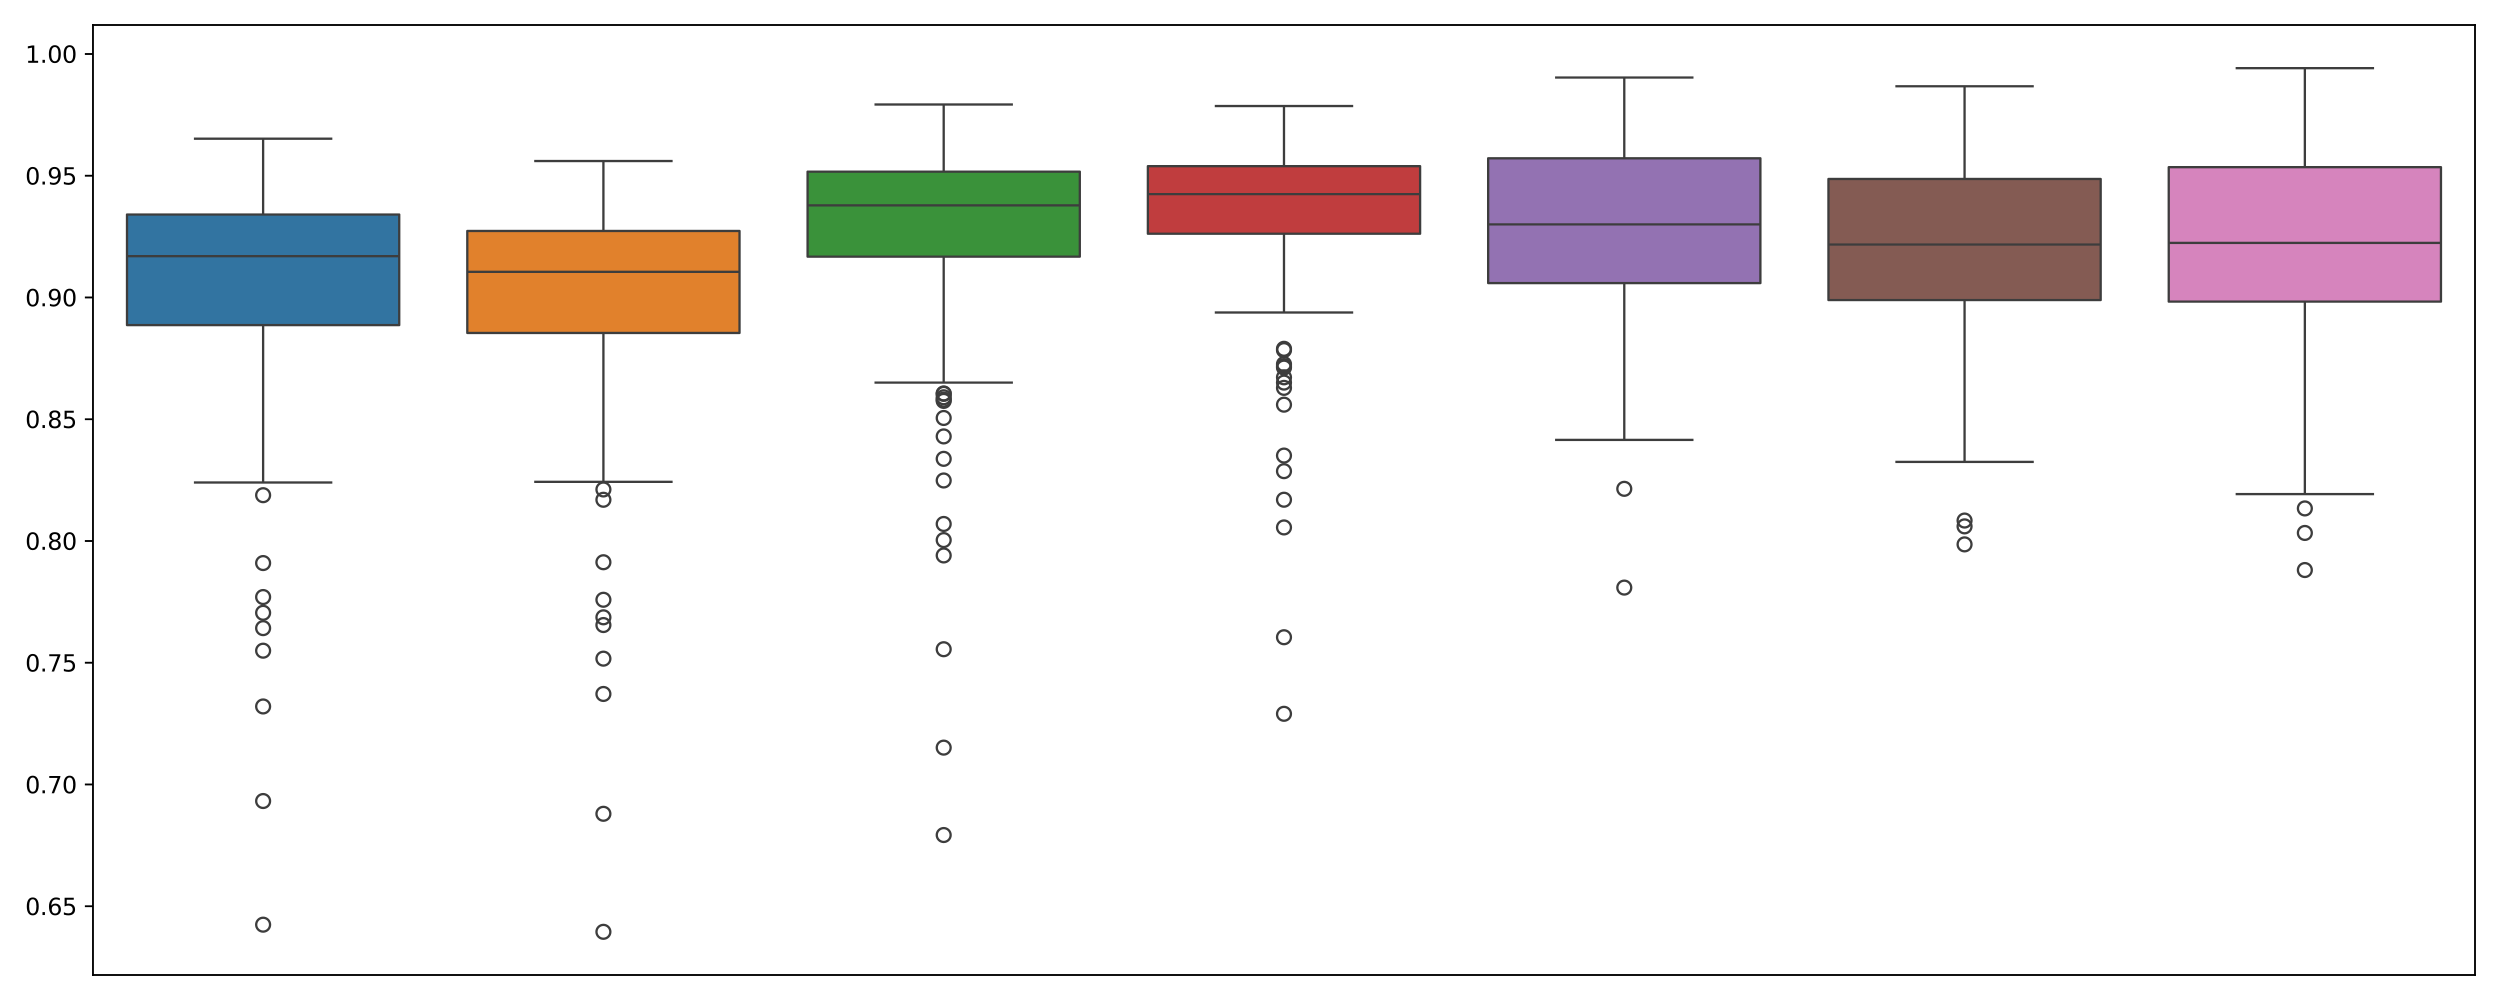 <?xml version="1.0" encoding="utf-8" standalone="no"?>
<!DOCTYPE svg PUBLIC "-//W3C//DTD SVG 1.1//EN"
  "http://www.w3.org/Graphics/SVG/1.1/DTD/svg11.dtd">
<svg xmlns:xlink="http://www.w3.org/1999/xlink" width="1080pt" height="432pt" viewBox="0 0 1080 432" xmlns="http://www.w3.org/2000/svg" version="1.1">
 <defs>
  <style type="text/css">*{stroke-linejoin: round; stroke-linecap: butt}</style>
 </defs>
 <g id="figure_1">
  <g id="patch_1">
   <path d="M 0 432 
L 1080 432 
L 1080 0 
L 0 0 
z
" style="fill: #ffffff"/>
  </g>
  <g id="axes_1">
   <g id="patch_2">
    <path d="M 40.165 421.2 
L 1069.2 421.2 
L 1069.2 10.8 
L 40.165 10.8 
z
" style="fill: #ffffff"/>
   </g>
   <g id="matplotlib.axis_1"/>
   <g id="matplotlib.axis_2">
    <g id="ytick_1">
     <g id="line2d_1">
      <defs>
       <path id="m016170ff83" d="M 0 0 
L -3.5 0 
" style="stroke: #000000; stroke-width: 0.8"/>
      </defs>
      <g>
       <use xlink:href="#m016170ff83" x="40.165" y="391.493" style="stroke: #000000; stroke-width: 0.8"/>
      </g>
     </g>
     <g id="text_1">
      <!-- 0.65 -->
      <g transform="translate(10.899 395.292) scale(0.1 -0.1)">
       <defs>
        <path id="DejaVuSans-30" d="M 2034 4250 
Q 1547 4250 1301 3770 
Q 1056 3291 1056 2328 
Q 1056 1369 1301 889 
Q 1547 409 2034 409 
Q 2525 409 2770 889 
Q 3016 1369 3016 2328 
Q 3016 3291 2770 3770 
Q 2525 4250 2034 4250 
z
M 2034 4750 
Q 2819 4750 3233 4129 
Q 3647 3509 3647 2328 
Q 3647 1150 3233 529 
Q 2819 -91 2034 -91 
Q 1250 -91 836 529 
Q 422 1150 422 2328 
Q 422 3509 836 4129 
Q 1250 4750 2034 4750 
z
" transform="scale(0.016)"/>
        <path id="DejaVuSans-2e" d="M 684 794 
L 1344 794 
L 1344 0 
L 684 0 
L 684 794 
z
" transform="scale(0.016)"/>
        <path id="DejaVuSans-36" d="M 2113 2584 
Q 1688 2584 1439 2293 
Q 1191 2003 1191 1497 
Q 1191 994 1439 701 
Q 1688 409 2113 409 
Q 2538 409 2786 701 
Q 3034 994 3034 1497 
Q 3034 2003 2786 2293 
Q 2538 2584 2113 2584 
z
M 3366 4563 
L 3366 3988 
Q 3128 4100 2886 4159 
Q 2644 4219 2406 4219 
Q 1781 4219 1451 3797 
Q 1122 3375 1075 2522 
Q 1259 2794 1537 2939 
Q 1816 3084 2150 3084 
Q 2853 3084 3261 2657 
Q 3669 2231 3669 1497 
Q 3669 778 3244 343 
Q 2819 -91 2113 -91 
Q 1303 -91 875 529 
Q 447 1150 447 2328 
Q 447 3434 972 4092 
Q 1497 4750 2381 4750 
Q 2619 4750 2861 4703 
Q 3103 4656 3366 4563 
z
" transform="scale(0.016)"/>
        <path id="DejaVuSans-35" d="M 691 4666 
L 3169 4666 
L 3169 4134 
L 1269 4134 
L 1269 2991 
Q 1406 3038 1543 3061 
Q 1681 3084 1819 3084 
Q 2600 3084 3056 2656 
Q 3513 2228 3513 1497 
Q 3513 744 3044 326 
Q 2575 -91 1722 -91 
Q 1428 -91 1123 -41 
Q 819 9 494 109 
L 494 744 
Q 775 591 1075 516 
Q 1375 441 1709 441 
Q 2250 441 2565 725 
Q 2881 1009 2881 1497 
Q 2881 1984 2565 2268 
Q 2250 2553 1709 2553 
Q 1456 2553 1204 2497 
Q 953 2441 691 2322 
L 691 4666 
z
" transform="scale(0.016)"/>
       </defs>
       <use xlink:href="#DejaVuSans-30"/>
       <use xlink:href="#DejaVuSans-2e" x="63.623"/>
       <use xlink:href="#DejaVuSans-36" x="95.41"/>
       <use xlink:href="#DejaVuSans-35" x="159.033"/>
      </g>
     </g>
    </g>
    <g id="ytick_2">
     <g id="line2d_2">
      <g>
       <use xlink:href="#m016170ff83" x="40.165" y="338.897" style="stroke: #000000; stroke-width: 0.8"/>
      </g>
     </g>
     <g id="text_2">
      <!-- 0.70 -->
      <g transform="translate(10.899 342.696) scale(0.1 -0.1)">
       <defs>
        <path id="DejaVuSans-37" d="M 525 4666 
L 3525 4666 
L 3525 4397 
L 1831 0 
L 1172 0 
L 2766 4134 
L 525 4134 
L 525 4666 
z
" transform="scale(0.016)"/>
       </defs>
       <use xlink:href="#DejaVuSans-30"/>
       <use xlink:href="#DejaVuSans-2e" x="63.623"/>
       <use xlink:href="#DejaVuSans-37" x="95.41"/>
       <use xlink:href="#DejaVuSans-30" x="159.033"/>
      </g>
     </g>
    </g>
    <g id="ytick_3">
     <g id="line2d_3">
      <g>
       <use xlink:href="#m016170ff83" x="40.165" y="286.301" style="stroke: #000000; stroke-width: 0.8"/>
      </g>
     </g>
     <g id="text_3">
      <!-- 0.75 -->
      <g transform="translate(10.899 290.1) scale(0.1 -0.1)">
       <use xlink:href="#DejaVuSans-30"/>
       <use xlink:href="#DejaVuSans-2e" x="63.623"/>
       <use xlink:href="#DejaVuSans-37" x="95.41"/>
       <use xlink:href="#DejaVuSans-35" x="159.033"/>
      </g>
     </g>
    </g>
    <g id="ytick_4">
     <g id="line2d_4">
      <g>
       <use xlink:href="#m016170ff83" x="40.165" y="233.705" style="stroke: #000000; stroke-width: 0.8"/>
      </g>
     </g>
     <g id="text_4">
      <!-- 0.80 -->
      <g transform="translate(10.899 237.504) scale(0.1 -0.1)">
       <defs>
        <path id="DejaVuSans-38" d="M 2034 2216 
Q 1584 2216 1326 1975 
Q 1069 1734 1069 1313 
Q 1069 891 1326 650 
Q 1584 409 2034 409 
Q 2484 409 2743 651 
Q 3003 894 3003 1313 
Q 3003 1734 2745 1975 
Q 2488 2216 2034 2216 
z
M 1403 2484 
Q 997 2584 770 2862 
Q 544 3141 544 3541 
Q 544 4100 942 4425 
Q 1341 4750 2034 4750 
Q 2731 4750 3128 4425 
Q 3525 4100 3525 3541 
Q 3525 3141 3298 2862 
Q 3072 2584 2669 2484 
Q 3125 2378 3379 2068 
Q 3634 1759 3634 1313 
Q 3634 634 3220 271 
Q 2806 -91 2034 -91 
Q 1263 -91 848 271 
Q 434 634 434 1313 
Q 434 1759 690 2068 
Q 947 2378 1403 2484 
z
M 1172 3481 
Q 1172 3119 1398 2916 
Q 1625 2713 2034 2713 
Q 2441 2713 2670 2916 
Q 2900 3119 2900 3481 
Q 2900 3844 2670 4047 
Q 2441 4250 2034 4250 
Q 1625 4250 1398 4047 
Q 1172 3844 1172 3481 
z
" transform="scale(0.016)"/>
       </defs>
       <use xlink:href="#DejaVuSans-30"/>
       <use xlink:href="#DejaVuSans-2e" x="63.623"/>
       <use xlink:href="#DejaVuSans-38" x="95.41"/>
       <use xlink:href="#DejaVuSans-30" x="159.033"/>
      </g>
     </g>
    </g>
    <g id="ytick_5">
     <g id="line2d_5">
      <g>
       <use xlink:href="#m016170ff83" x="40.165" y="181.109" style="stroke: #000000; stroke-width: 0.8"/>
      </g>
     </g>
     <g id="text_5">
      <!-- 0.85 -->
      <g transform="translate(10.899 184.908) scale(0.1 -0.1)">
       <use xlink:href="#DejaVuSans-30"/>
       <use xlink:href="#DejaVuSans-2e" x="63.623"/>
       <use xlink:href="#DejaVuSans-38" x="95.41"/>
       <use xlink:href="#DejaVuSans-35" x="159.033"/>
      </g>
     </g>
    </g>
    <g id="ytick_6">
     <g id="line2d_6">
      <g>
       <use xlink:href="#m016170ff83" x="40.165" y="128.513" style="stroke: #000000; stroke-width: 0.8"/>
      </g>
     </g>
     <g id="text_6">
      <!-- 0.90 -->
      <g transform="translate(10.899 132.312) scale(0.1 -0.1)">
       <defs>
        <path id="DejaVuSans-39" d="M 703 97 
L 703 672 
Q 941 559 1184 500 
Q 1428 441 1663 441 
Q 2288 441 2617 861 
Q 2947 1281 2994 2138 
Q 2813 1869 2534 1725 
Q 2256 1581 1919 1581 
Q 1219 1581 811 2004 
Q 403 2428 403 3163 
Q 403 3881 828 4315 
Q 1253 4750 1959 4750 
Q 2769 4750 3195 4129 
Q 3622 3509 3622 2328 
Q 3622 1225 3098 567 
Q 2575 -91 1691 -91 
Q 1453 -91 1209 -44 
Q 966 3 703 97 
z
M 1959 2075 
Q 2384 2075 2632 2365 
Q 2881 2656 2881 3163 
Q 2881 3666 2632 3958 
Q 2384 4250 1959 4250 
Q 1534 4250 1286 3958 
Q 1038 3666 1038 3163 
Q 1038 2656 1286 2365 
Q 1534 2075 1959 2075 
z
" transform="scale(0.016)"/>
       </defs>
       <use xlink:href="#DejaVuSans-30"/>
       <use xlink:href="#DejaVuSans-2e" x="63.623"/>
       <use xlink:href="#DejaVuSans-39" x="95.41"/>
       <use xlink:href="#DejaVuSans-30" x="159.033"/>
      </g>
     </g>
    </g>
    <g id="ytick_7">
     <g id="line2d_7">
      <g>
       <use xlink:href="#m016170ff83" x="40.165" y="75.917" style="stroke: #000000; stroke-width: 0.8"/>
      </g>
     </g>
     <g id="text_7">
      <!-- 0.95 -->
      <g transform="translate(10.899 79.716) scale(0.1 -0.1)">
       <use xlink:href="#DejaVuSans-30"/>
       <use xlink:href="#DejaVuSans-2e" x="63.623"/>
       <use xlink:href="#DejaVuSans-39" x="95.41"/>
       <use xlink:href="#DejaVuSans-35" x="159.033"/>
      </g>
     </g>
    </g>
    <g id="ytick_8">
     <g id="line2d_8">
      <g>
       <use xlink:href="#m016170ff83" x="40.165" y="23.321" style="stroke: #000000; stroke-width: 0.8"/>
      </g>
     </g>
     <g id="text_8">
      <!-- 1.00 -->
      <g transform="translate(10.899 27.12) scale(0.1 -0.1)">
       <defs>
        <path id="DejaVuSans-31" d="M 794 531 
L 1825 531 
L 1825 4091 
L 703 3866 
L 703 4441 
L 1819 4666 
L 2450 4666 
L 2450 531 
L 3481 531 
L 3481 0 
L 794 0 
L 794 531 
z
" transform="scale(0.016)"/>
       </defs>
       <use xlink:href="#DejaVuSans-31"/>
       <use xlink:href="#DejaVuSans-2e" x="63.623"/>
       <use xlink:href="#DejaVuSans-30" x="95.41"/>
       <use xlink:href="#DejaVuSans-30" x="159.033"/>
      </g>
     </g>
    </g>
   </g>
   <g id="patch_3">
    <path d="M 54.865 140.444 
L 172.47 140.444 
L 172.47 92.674 
L 54.865 92.674 
L 54.865 140.444 
z
" clip-path="url(#pebfdb5a160)" style="fill: #3274a1; stroke: #3d3d3d; stroke-linejoin: miter"/>
   </g>
   <g id="line2d_9">
    <path d="M 113.668 140.444 
L 113.668 208.44 
" clip-path="url(#pebfdb5a160)" style="fill: none; stroke: #3d3d3d"/>
   </g>
   <g id="line2d_10">
    <path d="M 113.668 92.674 
L 113.668 59.916 
" clip-path="url(#pebfdb5a160)" style="fill: none; stroke: #3d3d3d"/>
   </g>
   <g id="line2d_11">
    <path d="M 84.266 208.44 
L 143.069 208.44 
" clip-path="url(#pebfdb5a160)" style="fill: none; stroke: #3d3d3d; stroke-linecap: square"/>
   </g>
   <g id="line2d_12">
    <path d="M 84.266 59.916 
L 143.069 59.916 
" clip-path="url(#pebfdb5a160)" style="fill: none; stroke: #3d3d3d; stroke-linecap: square"/>
   </g>
   <g id="line2d_13">
    <defs>
     <path id="m350079b5c2" d="M 0 3 
C 0.796 3 1.559 2.684 2.121 2.121 
C 2.684 1.559 3 0.796 3 0 
C 3 -0.796 2.684 -1.559 2.121 -2.121 
C 1.559 -2.684 0.796 -3 0 -3 
C -0.796 -3 -1.559 -2.684 -2.121 -2.121 
C -2.684 -1.559 -3 -0.796 -3 0 
C -3 0.796 -2.684 1.559 -2.121 2.121 
C -1.559 2.684 -0.796 3 0 3 
z
" style="stroke: #3d3d3d"/>
    </defs>
    <g clip-path="url(#pebfdb5a160)">
     <use xlink:href="#m350079b5c2" x="113.668" y="346.044" style="fill-opacity: 0; stroke: #3d3d3d"/>
     <use xlink:href="#m350079b5c2" x="113.668" y="243.243" style="fill-opacity: 0; stroke: #3d3d3d"/>
     <use xlink:href="#m350079b5c2" x="113.668" y="305.19" style="fill-opacity: 0; stroke: #3d3d3d"/>
     <use xlink:href="#m350079b5c2" x="113.668" y="399.461" style="fill-opacity: 0; stroke: #3d3d3d"/>
     <use xlink:href="#m350079b5c2" x="113.668" y="213.923" style="fill-opacity: 0; stroke: #3d3d3d"/>
     <use xlink:href="#m350079b5c2" x="113.668" y="271.354" style="fill-opacity: 0; stroke: #3d3d3d"/>
     <use xlink:href="#m350079b5c2" x="113.668" y="281.096" style="fill-opacity: 0; stroke: #3d3d3d"/>
     <use xlink:href="#m350079b5c2" x="113.668" y="264.731" style="fill-opacity: 0; stroke: #3d3d3d"/>
     <use xlink:href="#m350079b5c2" x="113.668" y="257.92" style="fill-opacity: 0; stroke: #3d3d3d"/>
    </g>
   </g>
   <g id="patch_4">
    <path d="M 201.87 143.834 
L 319.474 143.834 
L 319.474 99.775 
L 201.87 99.775 
L 201.87 143.834 
z
" clip-path="url(#pebfdb5a160)" style="fill: #e1812c; stroke: #3d3d3d; stroke-linejoin: miter"/>
   </g>
   <g id="line2d_14">
    <path d="M 260.673 143.834 
L 260.673 208.147 
" clip-path="url(#pebfdb5a160)" style="fill: none; stroke: #3d3d3d"/>
   </g>
   <g id="line2d_15">
    <path d="M 260.673 99.775 
L 260.673 69.569 
" clip-path="url(#pebfdb5a160)" style="fill: none; stroke: #3d3d3d"/>
   </g>
   <g id="line2d_16">
    <path d="M 231.272 208.147 
L 290.074 208.147 
" clip-path="url(#pebfdb5a160)" style="fill: none; stroke: #3d3d3d; stroke-linecap: square"/>
   </g>
   <g id="line2d_17">
    <path d="M 231.272 69.569 
L 290.074 69.569 
" clip-path="url(#pebfdb5a160)" style="fill: none; stroke: #3d3d3d; stroke-linecap: square"/>
   </g>
   <g id="line2d_18">
    <g clip-path="url(#pebfdb5a160)">
     <use xlink:href="#m350079b5c2" x="260.673" y="351.559" style="fill-opacity: 0; stroke: #3d3d3d"/>
     <use xlink:href="#m350079b5c2" x="260.673" y="242.888" style="fill-opacity: 0; stroke: #3d3d3d"/>
     <use xlink:href="#m350079b5c2" x="260.673" y="299.794" style="fill-opacity: 0; stroke: #3d3d3d"/>
     <use xlink:href="#m350079b5c2" x="260.673" y="402.545" style="fill-opacity: 0; stroke: #3d3d3d"/>
     <use xlink:href="#m350079b5c2" x="260.673" y="211.453" style="fill-opacity: 0; stroke: #3d3d3d"/>
     <use xlink:href="#m350079b5c2" x="260.673" y="270.022" style="fill-opacity: 0; stroke: #3d3d3d"/>
     <use xlink:href="#m350079b5c2" x="260.673" y="284.539" style="fill-opacity: 0; stroke: #3d3d3d"/>
     <use xlink:href="#m350079b5c2" x="260.673" y="215.901" style="fill-opacity: 0; stroke: #3d3d3d"/>
     <use xlink:href="#m350079b5c2" x="260.673" y="259.101" style="fill-opacity: 0; stroke: #3d3d3d"/>
     <use xlink:href="#m350079b5c2" x="260.673" y="266.683" style="fill-opacity: 0; stroke: #3d3d3d"/>
    </g>
   </g>
   <g id="patch_5">
    <path d="M 348.875 110.875 
L 466.479 110.875 
L 466.479 74.156 
L 348.875 74.156 
L 348.875 110.875 
z
" clip-path="url(#pebfdb5a160)" style="fill: #3a923a; stroke: #3d3d3d; stroke-linejoin: miter"/>
   </g>
   <g id="line2d_19">
    <path d="M 407.678 110.875 
L 407.678 165.278 
" clip-path="url(#pebfdb5a160)" style="fill: none; stroke: #3d3d3d"/>
   </g>
   <g id="line2d_20">
    <path d="M 407.678 74.156 
L 407.678 45.148 
" clip-path="url(#pebfdb5a160)" style="fill: none; stroke: #3d3d3d"/>
   </g>
   <g id="line2d_21">
    <path d="M 378.276 165.278 
L 437.079 165.278 
" clip-path="url(#pebfdb5a160)" style="fill: none; stroke: #3d3d3d; stroke-linecap: square"/>
   </g>
   <g id="line2d_22">
    <path d="M 378.276 45.148 
L 437.079 45.148 
" clip-path="url(#pebfdb5a160)" style="fill: none; stroke: #3d3d3d; stroke-linecap: square"/>
   </g>
   <g id="line2d_23">
    <g clip-path="url(#pebfdb5a160)">
     <use xlink:href="#m350079b5c2" x="407.678" y="322.974" style="fill-opacity: 0; stroke: #3d3d3d"/>
     <use xlink:href="#m350079b5c2" x="407.678" y="170.141" style="fill-opacity: 0; stroke: #3d3d3d"/>
     <use xlink:href="#m350079b5c2" x="407.678" y="198.221" style="fill-opacity: 0; stroke: #3d3d3d"/>
     <use xlink:href="#m350079b5c2" x="407.678" y="280.464" style="fill-opacity: 0; stroke: #3d3d3d"/>
     <use xlink:href="#m350079b5c2" x="407.678" y="360.733" style="fill-opacity: 0; stroke: #3d3d3d"/>
     <use xlink:href="#m350079b5c2" x="407.678" y="171.626" style="fill-opacity: 0; stroke: #3d3d3d"/>
     <use xlink:href="#m350079b5c2" x="407.678" y="169.978" style="fill-opacity: 0; stroke: #3d3d3d"/>
     <use xlink:href="#m350079b5c2" x="407.678" y="233.316" style="fill-opacity: 0; stroke: #3d3d3d"/>
     <use xlink:href="#m350079b5c2" x="407.678" y="239.956" style="fill-opacity: 0; stroke: #3d3d3d"/>
     <use xlink:href="#m350079b5c2" x="407.678" y="172.622" style="fill-opacity: 0; stroke: #3d3d3d"/>
     <use xlink:href="#m350079b5c2" x="407.678" y="173.192" style="fill-opacity: 0; stroke: #3d3d3d"/>
     <use xlink:href="#m350079b5c2" x="407.678" y="188.534" style="fill-opacity: 0; stroke: #3d3d3d"/>
     <use xlink:href="#m350079b5c2" x="407.678" y="207.569" style="fill-opacity: 0; stroke: #3d3d3d"/>
     <use xlink:href="#m350079b5c2" x="407.678" y="180.567" style="fill-opacity: 0; stroke: #3d3d3d"/>
     <use xlink:href="#m350079b5c2" x="407.678" y="226.351" style="fill-opacity: 0; stroke: #3d3d3d"/>
    </g>
   </g>
   <g id="patch_6">
    <path d="M 495.88 100.972 
L 613.485 100.972 
L 613.485 71.786 
L 495.88 71.786 
L 495.88 100.972 
z
" clip-path="url(#pebfdb5a160)" style="fill: #c03d3e; stroke: #3d3d3d; stroke-linejoin: miter"/>
   </g>
   <g id="line2d_24">
    <path d="M 554.683 100.972 
L 554.683 135.002 
" clip-path="url(#pebfdb5a160)" style="fill: none; stroke: #3d3d3d"/>
   </g>
   <g id="line2d_25">
    <path d="M 554.683 71.786 
L 554.683 45.797 
" clip-path="url(#pebfdb5a160)" style="fill: none; stroke: #3d3d3d"/>
   </g>
   <g id="line2d_26">
    <path d="M 525.282 135.002 
L 584.083 135.002 
" clip-path="url(#pebfdb5a160)" style="fill: none; stroke: #3d3d3d; stroke-linecap: square"/>
   </g>
   <g id="line2d_27">
    <path d="M 525.282 45.797 
L 584.083 45.797 
" clip-path="url(#pebfdb5a160)" style="fill: none; stroke: #3d3d3d; stroke-linecap: square"/>
   </g>
   <g id="line2d_28">
    <g clip-path="url(#pebfdb5a160)">
     <use xlink:href="#m350079b5c2" x="554.683" y="275.286" style="fill-opacity: 0; stroke: #3d3d3d"/>
     <use xlink:href="#m350079b5c2" x="554.683" y="158.806" style="fill-opacity: 0; stroke: #3d3d3d"/>
     <use xlink:href="#m350079b5c2" x="554.683" y="174.819" style="fill-opacity: 0; stroke: #3d3d3d"/>
     <use xlink:href="#m350079b5c2" x="554.683" y="227.851" style="fill-opacity: 0; stroke: #3d3d3d"/>
     <use xlink:href="#m350079b5c2" x="554.683" y="308.364" style="fill-opacity: 0; stroke: #3d3d3d"/>
     <use xlink:href="#m350079b5c2" x="554.683" y="158.157" style="fill-opacity: 0; stroke: #3d3d3d"/>
     <use xlink:href="#m350079b5c2" x="554.683" y="151.256" style="fill-opacity: 0; stroke: #3d3d3d"/>
     <use xlink:href="#m350079b5c2" x="554.683" y="196.807" style="fill-opacity: 0; stroke: #3d3d3d"/>
     <use xlink:href="#m350079b5c2" x="554.683" y="203.545" style="fill-opacity: 0; stroke: #3d3d3d"/>
     <use xlink:href="#m350079b5c2" x="554.683" y="150.683" style="fill-opacity: 0; stroke: #3d3d3d"/>
     <use xlink:href="#m350079b5c2" x="554.683" y="163.002" style="fill-opacity: 0; stroke: #3d3d3d"/>
     <use xlink:href="#m350079b5c2" x="554.683" y="165.279" style="fill-opacity: 0; stroke: #3d3d3d"/>
     <use xlink:href="#m350079b5c2" x="554.683" y="167.563" style="fill-opacity: 0; stroke: #3d3d3d"/>
     <use xlink:href="#m350079b5c2" x="554.683" y="157.294" style="fill-opacity: 0; stroke: #3d3d3d"/>
     <use xlink:href="#m350079b5c2" x="554.683" y="215.883" style="fill-opacity: 0; stroke: #3d3d3d"/>
    </g>
   </g>
   <g id="patch_7">
    <path d="M 642.885 122.295 
L 760.49 122.295 
L 760.49 68.377 
L 642.885 68.377 
L 642.885 122.295 
z
" clip-path="url(#pebfdb5a160)" style="fill: #9372b2; stroke: #3d3d3d; stroke-linejoin: miter"/>
   </g>
   <g id="line2d_29">
    <path d="M 701.688 122.295 
L 701.688 190.038 
" clip-path="url(#pebfdb5a160)" style="fill: none; stroke: #3d3d3d"/>
   </g>
   <g id="line2d_30">
    <path d="M 701.688 68.377 
L 701.688 33.498 
" clip-path="url(#pebfdb5a160)" style="fill: none; stroke: #3d3d3d"/>
   </g>
   <g id="line2d_31">
    <path d="M 672.287 190.038 
L 731.088 190.038 
" clip-path="url(#pebfdb5a160)" style="fill: none; stroke: #3d3d3d; stroke-linecap: square"/>
   </g>
   <g id="line2d_32">
    <path d="M 672.287 33.498 
L 731.088 33.498 
" clip-path="url(#pebfdb5a160)" style="fill: none; stroke: #3d3d3d; stroke-linecap: square"/>
   </g>
   <g id="line2d_33">
    <g clip-path="url(#pebfdb5a160)">
     <use xlink:href="#m350079b5c2" x="701.688" y="253.84" style="fill-opacity: 0; stroke: #3d3d3d"/>
     <use xlink:href="#m350079b5c2" x="701.688" y="211.173" style="fill-opacity: 0; stroke: #3d3d3d"/>
    </g>
   </g>
   <g id="patch_8">
    <path d="M 789.89 129.626 
L 907.495 129.626 
L 907.495 77.321 
L 789.89 77.321 
L 789.89 129.626 
z
" clip-path="url(#pebfdb5a160)" style="fill: #845b53; stroke: #3d3d3d; stroke-linejoin: miter"/>
   </g>
   <g id="line2d_34">
    <path d="M 848.692 129.626 
L 848.692 199.546 
" clip-path="url(#pebfdb5a160)" style="fill: none; stroke: #3d3d3d"/>
   </g>
   <g id="line2d_35">
    <path d="M 848.692 77.321 
L 848.692 37.27 
" clip-path="url(#pebfdb5a160)" style="fill: none; stroke: #3d3d3d"/>
   </g>
   <g id="line2d_36">
    <path d="M 819.292 199.546 
L 878.093 199.546 
" clip-path="url(#pebfdb5a160)" style="fill: none; stroke: #3d3d3d; stroke-linecap: square"/>
   </g>
   <g id="line2d_37">
    <path d="M 819.292 37.27 
L 878.093 37.27 
" clip-path="url(#pebfdb5a160)" style="fill: none; stroke: #3d3d3d; stroke-linecap: square"/>
   </g>
   <g id="line2d_38">
    <g clip-path="url(#pebfdb5a160)">
     <use xlink:href="#m350079b5c2" x="848.692" y="235.173" style="fill-opacity: 0; stroke: #3d3d3d"/>
     <use xlink:href="#m350079b5c2" x="848.692" y="227.399" style="fill-opacity: 0; stroke: #3d3d3d"/>
     <use xlink:href="#m350079b5c2" x="848.692" y="224.875" style="fill-opacity: 0; stroke: #3d3d3d"/>
    </g>
   </g>
   <g id="patch_9">
    <path d="M 936.895 130.292 
L 1054.499 130.292 
L 1054.499 72.222 
L 936.895 72.222 
L 936.895 130.292 
z
" clip-path="url(#pebfdb5a160)" style="fill: #d684bd; stroke: #3d3d3d; stroke-linejoin: miter"/>
   </g>
   <g id="line2d_39">
    <path d="M 995.697 130.292 
L 995.697 213.458 
" clip-path="url(#pebfdb5a160)" style="fill: none; stroke: #3d3d3d"/>
   </g>
   <g id="line2d_40">
    <path d="M 995.697 72.222 
L 995.697 29.455 
" clip-path="url(#pebfdb5a160)" style="fill: none; stroke: #3d3d3d"/>
   </g>
   <g id="line2d_41">
    <path d="M 966.297 213.458 
L 1025.099 213.458 
" clip-path="url(#pebfdb5a160)" style="fill: none; stroke: #3d3d3d; stroke-linecap: square"/>
   </g>
   <g id="line2d_42">
    <path d="M 966.297 29.455 
L 1025.099 29.455 
" clip-path="url(#pebfdb5a160)" style="fill: none; stroke: #3d3d3d; stroke-linecap: square"/>
   </g>
   <g id="line2d_43">
    <g clip-path="url(#pebfdb5a160)">
     <use xlink:href="#m350079b5c2" x="995.697" y="246.257" style="fill-opacity: 0; stroke: #3d3d3d"/>
     <use xlink:href="#m350079b5c2" x="995.697" y="219.644" style="fill-opacity: 0; stroke: #3d3d3d"/>
     <use xlink:href="#m350079b5c2" x="995.697" y="230.234" style="fill-opacity: 0; stroke: #3d3d3d"/>
    </g>
   </g>
   <g id="line2d_44">
    <path d="M 54.865 110.658 
L 172.47 110.658 
" clip-path="url(#pebfdb5a160)" style="fill: none; stroke: #3d3d3d"/>
   </g>
   <g id="line2d_45">
    <path d="M 201.87 117.426 
L 319.474 117.426 
" clip-path="url(#pebfdb5a160)" style="fill: none; stroke: #3d3d3d"/>
   </g>
   <g id="line2d_46">
    <path d="M 348.875 88.721 
L 466.479 88.721 
" clip-path="url(#pebfdb5a160)" style="fill: none; stroke: #3d3d3d"/>
   </g>
   <g id="line2d_47">
    <path d="M 495.88 83.869 
L 613.485 83.869 
" clip-path="url(#pebfdb5a160)" style="fill: none; stroke: #3d3d3d"/>
   </g>
   <g id="line2d_48">
    <path d="M 642.885 96.939 
L 760.49 96.939 
" clip-path="url(#pebfdb5a160)" style="fill: none; stroke: #3d3d3d"/>
   </g>
   <g id="line2d_49">
    <path d="M 789.89 105.638 
L 907.495 105.638 
" clip-path="url(#pebfdb5a160)" style="fill: none; stroke: #3d3d3d"/>
   </g>
   <g id="line2d_50">
    <path d="M 936.895 104.925 
L 1054.499 104.925 
" clip-path="url(#pebfdb5a160)" style="fill: none; stroke: #3d3d3d"/>
   </g>
   <g id="patch_10">
    <path d="M 40.165 421.2 
L 40.165 10.8 
" style="fill: none; stroke: #000000; stroke-width: 0.8; stroke-linejoin: miter; stroke-linecap: square"/>
   </g>
   <g id="patch_11">
    <path d="M 1069.2 421.2 
L 1069.2 10.8 
" style="fill: none; stroke: #000000; stroke-width: 0.8; stroke-linejoin: miter; stroke-linecap: square"/>
   </g>
   <g id="patch_12">
    <path d="M 40.165 421.2 
L 1069.2 421.2 
" style="fill: none; stroke: #000000; stroke-width: 0.8; stroke-linejoin: miter; stroke-linecap: square"/>
   </g>
   <g id="patch_13">
    <path d="M 40.165 10.8 
L 1069.2 10.8 
" style="fill: none; stroke: #000000; stroke-width: 0.8; stroke-linejoin: miter; stroke-linecap: square"/>
   </g>
  </g>
 </g>
 <defs>
  <clipPath id="pebfdb5a160">
   <rect x="40.165" y="10.8" width="1029.035" height="410.4"/>
  </clipPath>
 </defs>
</svg>
